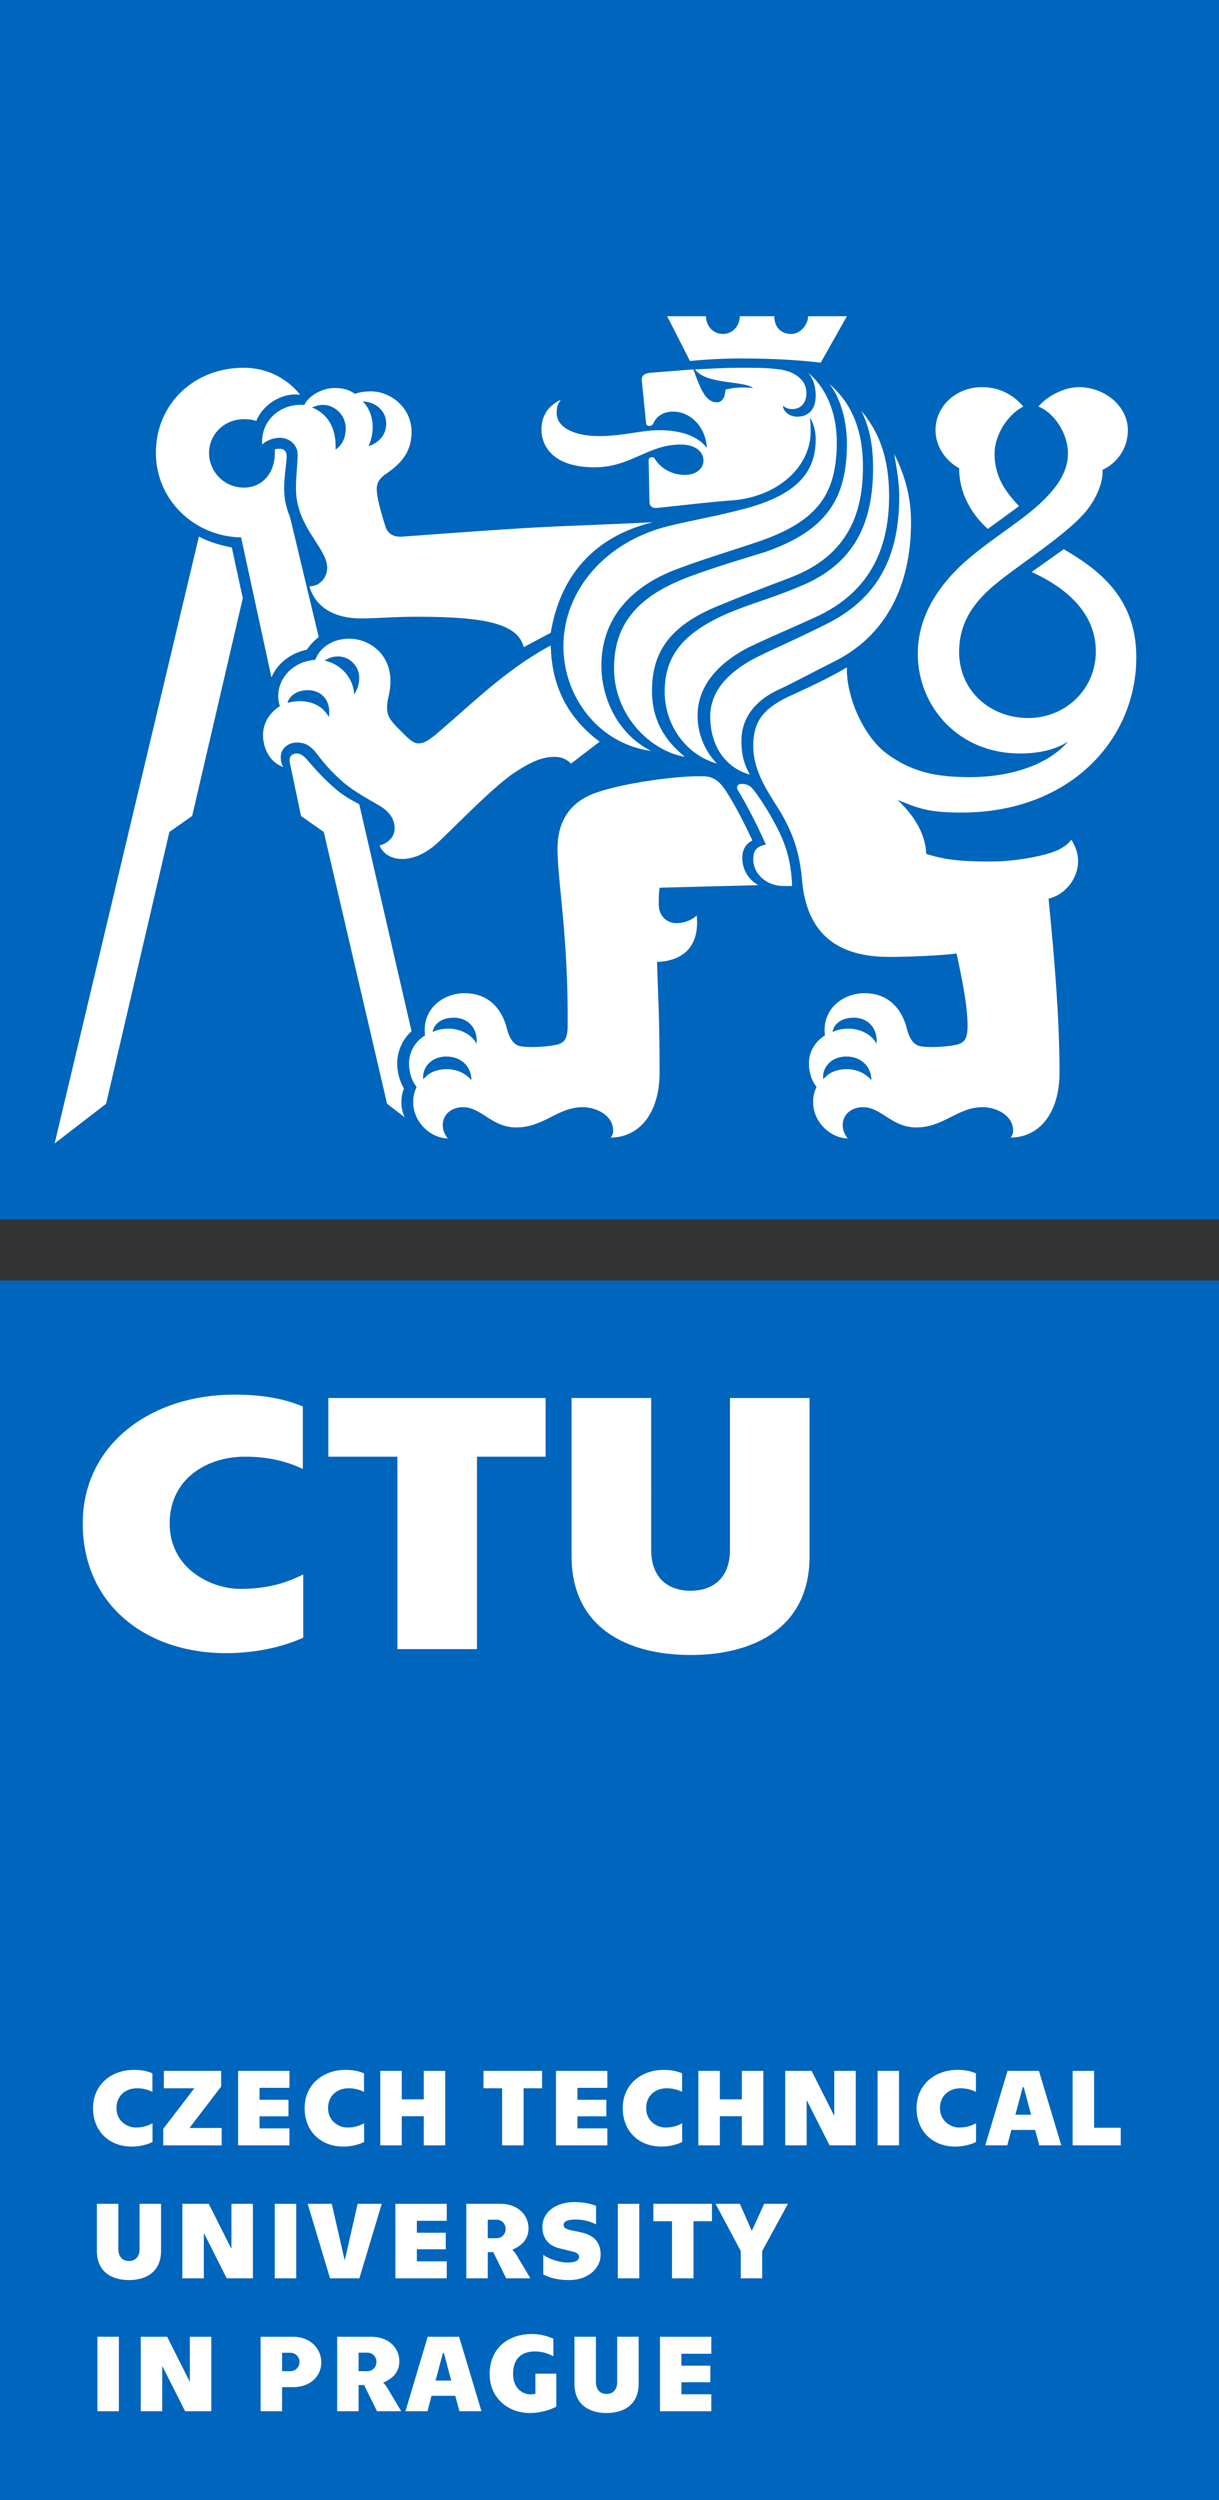 <?xml version="1.0" encoding="utf-8"?>
<!-- Generator: Adobe Illustrator 15.0.0, SVG Export Plug-In . SVG Version: 6.00 Build 0)  -->
<!DOCTYPE svg PUBLIC "-//W3C//DTD SVG 1.1//EN" "http://www.w3.org/Graphics/SVG/1.1/DTD/svg11.dtd">
<svg version="1.1" id="Layer_1" xmlns="http://www.w3.org/2000/svg" xmlns:xlink="http://www.w3.org/1999/xlink" x="0px" y="0px"
	 width="141.02px" height="289.094px" viewBox="0 0 141.02 289.094" enable-background="new 0 0 141.02 289.094"
	 xml:space="preserve">
<rect x="0" y="0" width="141.02" height="289.094" fill="#333333" stroke="none"/>
<g>
	<rect fill="#0065BD" width="141.021" height="141.021"/>
	<g>
		<path fill="#FFFFFF" d="M23.011,62.045c1.073,0.585,2.343,0.975,3.807,1.269l1.269,5.856l-5.856,25.183l-2.636,1.854
			l-7.322,31.431l-5.953,4.587L23.011,62.045z M27.891,62.143c-5.466-0.098-9.858-4.393-9.858-9.761
			c0-5.759,4.491-9.857,10.152-9.857c2.636,0,4.978,1.171,6.54,3.123c-2.245-0.292-4.393,1.269-5.075,3.026
			c-0.587-0.196-1.074-0.196-1.465-0.196c-2.246,0-4.002,1.757-4.002,3.905c0,2.147,1.756,4.002,4.002,4.002
			c2.246,0,3.611-1.757,3.611-4.002c0-0.097,0-0.292,0-0.391c0.098-0.097,0.292-0.097,0.586-0.097c0.39,0,0.78,0.195,0.78,0.877
			c0,0.782-0.292,2.246-0.292,3.71c0,1.367,0.292,2.342,0.683,3.318l3.318,13.86c-0.488,0.391-0.976,0.879-1.366,1.464
			c-1.855,0.39-3.417,1.562-4.1,3.222L27.891,62.143z M48.292,71.317c-2.832,0-4.587,0.195-6.54,0.195
			c-3.026,0-5.271-1.269-5.954-3.709c1.171,0,2.049-0.976,2.049-2.147c0-2.342-3.611-4.685-3.611-9.174
			c0-1.464,0.195-2.832,0.195-3.905c0-1.171-0.977-1.953-2.049-1.953c-0.879,0-1.659,0.392-2.05,0.782
			c-0.196-2.733,2.05-4.784,4.88-4.587c0.39-0.88,1.855-1.953,3.514-1.953c1.171,0,1.757,0.292,2.343,0.683
			c0.487-0.195,1.073-0.292,1.855-0.292c2.244,0,4.685,1.855,4.685,4.685c0,2.635-1.562,3.904-3.124,4.978
			c-0.781,0.586-0.978,1.172-0.878,2.05c0.098,1.073,0.683,2.927,0.975,3.905c0.293,0.877,0.977,1.269,2.049,1.171
			c5.369-0.39,13.08-0.977,17.766-1.171c4.392-0.196,7.516-0.293,11.126-0.488c-6.831,1.659-10.735,6.247-11.81,12.785l-3.124,1.66
			C59.906,72.197,56.392,71.317,48.292,71.317z M43.899,97.769c1.171-0.292,1.757-1.171,1.757-1.952
			c0-1.172-0.684-1.952-1.562-2.537c-1.464-0.879-3.026-1.659-4.393-2.83c-1.463-1.271-2.343-2.344-3.222-3.515
			c-0.683-0.78-1.269-1.073-2.146-1.073c-1.074,0-1.855,0.781-1.855,1.658c0,0.488,0.097,0.879,0.292,1.173
			c-1.464-0.488-2.342-2.05-2.342-3.71c0-1.562,0.975-2.732,1.952-3.318c-0.098-0.294-0.196-0.685-0.196-1.171
			c0-2.05,1.659-4.002,4.294-4.198c0.488-1.366,1.952-2.44,3.905-2.44c2.342,0,4.783,1.758,4.783,4.881
			c0,1.562-0.39,1.952-0.39,3.124c0,0.683,0.194,1.269,1.171,2.244c1.171,1.171,1.757,1.855,2.441,1.855
			c0.683,0,1.073-0.294,1.854-0.879c4.393-3.71,8.199-7.614,13.47-10.444c0.097,4.588,1.855,8.297,5.661,11.127l-3.319,2.539
			c-0.585-0.586-1.171-0.782-1.952-0.782c-1.269,0-2.538,0.488-4.49,1.758c-2.244,1.463-5.954,5.271-8.59,7.809
			C49.561,98.549,48,99.33,46.535,99.33C45.364,99.33,44.387,98.843,43.899,97.769z M35.602,79.809
			c-1.268,0-2.147,0.685-2.342,1.465c0.39-0.097,0.877-0.195,1.464-0.195c1.463,0,2.732,0.683,3.317,1.854
			C38.335,81.078,37.261,79.809,35.602,79.809z M44.778,127.638l-7.321-31.431l-2.636-1.854l-1.269-6.051
			c-0.196-0.782,0.194-1.172,0.782-1.172c0.39,0,0.683,0.195,1.073,0.586c1.269,1.463,2.049,2.342,3.415,3.514
			c0.782,0.683,1.758,1.269,2.733,1.757l6.053,26.256c-0.978,0.879-1.66,2.245-1.66,3.71c0,1.073,0.292,2.05,0.781,2.928
			c-0.195,0.488-0.292,0.977-0.292,1.562c0,0.586,0.098,1.171,0.391,1.758L44.778,127.638z M39.995,49.551
			c0-1.659-1.366-2.732-2.635-2.732c-0.585,0-0.977,0.193-1.269,0.292c1.659,0.683,2.831,2.147,2.732,4.879
			C39.702,51.406,39.995,50.43,39.995,49.551z M41.556,78.346c0-1.271-1.073-2.441-2.44-2.441c-0.781,0-1.269,0.294-1.562,0.488
			c1.855,0.391,3.318,1.953,3.417,3.904C41.264,79.809,41.556,79.32,41.556,78.346z M44.68,48.965c0-1.463-1.269-2.537-2.733-2.537
			c0.587,0.487,1.171,1.658,1.171,2.927c0,0.586-0.097,1.368-0.487,2.245C43.801,51.21,44.68,50.333,44.68,48.965z M47.803,127.441
			c0-0.683,0.099-1.073,0.391-1.756c-0.488-0.587-0.878-1.562-0.878-2.733s0.586-2.441,1.855-3.222
			c-0.391-2.928,1.953-4.88,4.587-4.88c2.928,0,4.393,2.049,4.881,4.1c0.391,1.463,0.976,1.951,1.658,2.05
			c1.27,0.194,3.319,0,4.101-0.196c0.877-0.193,1.268-0.683,1.268-2.146c0.098-10.249-1.171-16.788-1.171-20.498
			c0-4.002,2.245-5.759,4.588-6.539c3.123-1.073,9.272-1.953,12.298-1.854c1.368,0,2.05,0.877,2.635,1.756
			c1.075,1.659,1.952,3.416,3.028,5.661c-0.781,0.391-1.173,1.073-1.173,2.05c0,1.366,0.781,2.537,1.854,3.123l-11.421,0.293
			c-0.097,0.684-0.097,1.365-0.097,1.953c0,1.269,0.877,2.146,2.048,2.146c0.879,0,1.66-0.292,2.345-0.877
			c0.389,4.001-2.051,5.27-4.589,5.368c0.098,3.611,0.293,6.247,0.293,12.786c0,4.685-2.344,7.517-5.661,7.517
			c0.195-0.196,0.292-0.488,0.292-0.781c0-1.854-2.051-2.733-3.514-2.733c-2.928,0-4.489,2.344-7.711,2.344
			c-2.83,0-4.002-2.344-6.149-2.344c-1.366,0-2.342,0.879-2.342,2.05c0,0.586,0.195,1.074,0.586,1.562
			C49.951,131.639,47.803,129.883,47.803,127.441z M51.61,122.172c-1.855,0-2.831,1.463-2.636,2.634
			c0.39-0.488,1.171-1.171,2.732-1.171c1.27,0,2.246,0.586,2.831,1.271C54.538,123.537,53.562,122.172,51.61,122.172z
			 M52.489,117.681c-1.562,0-2.343,0.879-2.44,1.659c0.39-0.194,0.975-0.39,1.855-0.39c1.561,0,2.83,0.878,3.22,1.757
			C55.319,119.146,54.344,117.681,52.489,117.681z M65.178,74.733c0-6.441,4.88-12.2,12.396-13.958
			c2.83-0.683,5.271-1.073,8.59-1.953c6.247-1.659,8.198-4.393,8.198-8.003c0-0.977-0.194-1.757-0.682-2.538
			c0.097,0.586,0.097,1.073,0.097,1.659c0,3.904-3.611,7.418-8.882,7.907c-2.831,0.194-5.857,0.585-8.786,0.877
			c-0.684,0.098-0.976-0.195-0.976-0.781l-0.099-4.685c0-0.195,0.099-0.391,0.391-0.391c0.196,0,0.294,0.098,0.391,0.292
			c0.586,0.879,1.758,1.757,3.418,1.757c1.366,0,2.146-0.781,2.146-1.659c0-0.976-0.877-1.854-2.635-1.854
			c-3.808,0-5.759,2.635-9.957,2.635c-4.588,0-6.149-2.244-6.149-4.392c0-1.757,0.976-2.83,2.245-3.417
			c-0.39,0.489-0.487,0.88-0.487,1.562c0,1.464,1.756,2.636,4.879,2.636c2.929,0,4.784-0.684,7.028-0.684
			c2.93,0,4.685,0.978,5.466,2.051c-0.097-2.246-1.755-4.197-3.904-4.197c-1.464,0-2.05,0.877-2.244,1.269
			c-0.099,0.292-0.293,0.39-0.488,0.39s-0.391-0.098-0.391-0.293l-0.488-4.879c-0.097-0.586,0.195-0.879,0.977-0.977l4.978-0.392
			c0.88,2.441,1.465,3.808,2.733,3.808c0.684,0,0.977-0.78,0.977-1.464c1.073-0.292,2.146-0.292,3.222-0.195
			c-1.27-0.878-5.467-0.39-6.736-2.148c2.05-0.097,3.611-0.193,5.271-0.193s3.123,0,4.49,0.193c1.562,0.197,3.123,1.074,3.123,2.733
			c0,1.074-0.585,1.855-1.658,1.855c-0.392,0-0.684-0.097-1.073-0.39c0.097,0.781,0.877,1.269,1.658,1.269
			c1.269,0,2.146-0.78,2.146-2.439c0-0.879-0.194-1.855-0.878-2.636c2.05,1.659,3.318,4.587,3.318,8.004
			c0,5.953-2.148,9.077-8.785,11.42c-3.415,1.171-6.148,1.952-9.564,3.22c-5.564,2.05-8.883,5.856-8.883,11.225
			c0,3.709,1.855,7.906,5.759,9.858C69.375,86.056,65.178,80.688,65.178,74.733z M71.034,77.272c0-5.272,2.927-8.396,8.59-10.542
			c3.125-1.171,6.148-2.049,8.98-2.929c6.93-2.44,9.37-6.051,9.37-12.494c0-2.732-0.78-5.368-2.049-6.929
			c2.146,1.854,3.903,4.685,3.903,9.565c0,5.076-1.465,10.248-8.491,12.884c-3.32,1.268-5.174,1.952-8.688,3.417
			c-5.467,2.343-7.224,5.466-7.224,9.662c0,4.003,2.148,6.248,3.809,7.613C75.231,86.837,71.034,82.738,71.034,77.272z
			 M76.891,80.005c0-3.904,1.855-6.54,6.639-8.786c3.023-1.366,5.27-1.854,8.783-3.317c6.932-2.733,8.688-7.906,8.688-13.861
			c0-2.05-0.293-4.49-1.368-6.539c1.465,1.757,3.222,4.489,3.222,9.858c0,5.563-1.854,10.736-8.002,13.763
			c-2.93,1.366-4.882,2.147-8.2,3.708c-3.807,1.952-5.955,4.686-5.955,7.907c0,2.536,1.172,4.489,2.245,5.563
			C79.234,87.228,76.891,83.713,76.891,80.005z M85.772,41.45c-1.95,0-3.903,0.097-5.953,0.293l-2.637-5.174h4.491
			c0,1.171,0.877,2.051,1.952,2.051c1.073,0,1.953-0.88,1.953-2.051h4c0,1.27,0.78,2.051,1.953,2.051
			c1.072,0,1.952-1.074,1.952-2.051h4.49l-3.025,5.368C92.508,41.644,89.386,41.45,85.772,41.45z M82.162,82.835
			c0-2.732,1.854-4.978,5.174-6.734c2.342-1.172,4.295-1.952,8.198-3.903c6.148-3.027,8.49-8.006,8.49-14.741
			c0-1.756-0.292-3.221-0.583-4.978c1.073,2.147,1.951,4.685,1.951,7.907c0,6.442-2.245,12.688-8.687,16.007
			c-2.733,1.367-4.295,2.245-6.347,3.222c-3.122,1.365-4.587,3.514-4.587,6.051c0,1.953,0.49,3.027,0.977,3.904
			C83.919,88.789,82.162,86.252,82.162,82.835z M87.141,99.429c0-0.977,0.292-1.562,1.464-1.757
			c-1.367-3.027-2.44-4.979-3.222-6.248c-0.292-0.486,0-0.78,0.39-0.78c0.587,0,1.073,0.195,1.465,0.78
			c0.684,0.879,1.562,2.246,2.245,3.515c1.269,2.245,2.05,4.392,2.148,7.516h-0.977C88.604,102.454,87.141,100.99,87.141,99.429z
			 M94.069,127.441c0-0.683,0.099-1.073,0.392-1.756c-0.488-0.587-0.88-1.562-0.88-2.733s0.587-2.441,1.854-3.222
			c-0.39-2.928,1.952-4.88,4.589-4.88c2.927,0,4.392,2.049,4.88,4.1c0.392,1.463,0.977,1.951,1.66,2.05
			c1.269,0.194,3.318,0,4.1-0.196c0.877-0.193,1.269-0.683,1.269-2.146c0-2.44-0.684-5.661-1.269-8.395
			c-1.465,0.195-5.076,0.39-7.81,0.39c-6.052,0-9.467-2.733-10.054-8.686c-0.196-2.44-0.682-4.783-2.146-7.419
			c-1.075-2.05-3.514-4.781-3.514-8.296c0-2.637,0.976-4.198,4-5.662c2.148-0.976,4.686-2.146,6.834-3.417
			c-0.099,3.417,1.953,8.005,4.588,9.957c2.927,2.147,5.66,2.733,9.662,2.733c4.588,0,8.979-1.367,11.323-4.101
			c-1.365,0.88-3.222,1.367-5.563,1.367c-7.224,0-11.812-5.562-11.812-11.518c0-4.295,2.345-8.102,6.248-11.322
			c3.222-2.635,6.148-4.294,8.394-6.54c1.465-1.464,2.733-3.222,2.733-5.271c0-2.44-1.66-4.783-3.417-5.467
			c0.976-1.171,2.929-2.244,4.686-2.244c2.928,0,5.661,2.147,5.661,4.978c0,2.148-1.27,3.808-2.928,4.588
			c0.097,1.658-0.976,3.807-2.245,5.172c-2.44,2.636-6.932,5.467-9.858,7.809c-2.929,2.343-4.49,4.783-4.49,8.102
			c0,4.392,3.514,7.613,8.005,7.613c4.195,0,7.809-3.222,7.809-7.711c0-4.1-2.93-7.126-7.42-9.175l3.71-2.636
			c4.002,2.343,8.394,5.565,8.394,12.494c0,9.566-7.71,17.96-20.204,17.96c-3.904,0-4.977-0.488-7.418-1.464
			c1.562,1.464,3.222,3.611,3.318,6.248c1.95,0.584,3.318,0.877,7.517,0.877c1.854,0,4.392-0.293,6.44-0.877
			c1.465-0.392,2.343-0.978,2.831-1.66c0.488,0.78,0.78,1.66,0.78,2.44c0,2.244-1.658,4.002-3.415,4.392
			c0.682,6.931,1.269,13.861,1.269,20.107c0,4.685-2.342,7.517-5.662,7.517c0.197-0.196,0.294-0.488,0.294-0.781
			c0-1.854-2.049-2.733-3.514-2.733c-2.929,0-4.49,2.344-7.712,2.344c-2.83,0-4-2.344-6.148-2.344c-1.366,0-2.342,0.879-2.342,2.05
			c0,0.586,0.195,1.074,0.585,1.562C96.218,131.639,94.069,129.883,94.069,127.441z M97.876,122.172
			c-1.854,0-2.83,1.463-2.635,2.634c0.392-0.488,1.173-1.171,2.733-1.171c1.27,0,2.246,0.586,2.831,1.271
			C100.806,123.537,99.829,122.172,97.876,122.172z M98.756,117.681c-1.562,0-2.342,0.879-2.441,1.659
			c0.392-0.194,0.977-0.39,1.854-0.39c1.561,0,2.832,0.878,3.222,1.757C101.586,119.146,100.609,117.681,98.756,117.681z
			 M110.956,54.138c-1.465-0.781-2.733-2.44-2.733-4.393c0-2.83,2.441-4.978,5.37-4.978c2.243,0,3.807,1.073,4.78,2.244
			c-1.854,0.978-3.318,3.32-3.318,5.467c0,2.831,1.465,4.587,2.833,6.052l-3.613,2.636
			C112.225,59.312,110.956,56.872,110.956,54.138z"/>
	</g>
	<rect x="0.001" y="148.073" fill="#0065BD" width="141.021" height="141.021"/>
	<g>
		<path fill="#FFFFFF" d="M10.764,243.775c0-2.749,2.166-4.422,4.713-4.422c1.013,0,1.646,0.178,2.154,0.405v2.141
			c-0.482-0.239-1.027-0.417-1.812-0.417c-1.153,0-2.344,0.734-2.344,2.293c0,1.558,1.304,2.243,2.205,2.243
			c0.9,0,1.47-0.229,1.963-0.494v2.166c-0.52,0.267-1.381,0.532-2.407,0.532C12.702,248.223,10.764,246.525,10.764,243.775z"/>
		<path fill="#FFFFFF" d="M18.88,246.183l3.598-4.7h-3.521v-2.015h6.626v1.812l-3.662,4.789h3.725v2.016H18.88V246.183z"/>
		<path fill="#FFFFFF" d="M27.542,239.468h5.942v1.964h-3.458v1.381h3.344v1.913h-3.344v1.395h3.458v1.964h-5.942V239.468z"/>
	</g>
	<g>
		<path fill="#FFFFFF" d="M35.241,243.775c0-2.749,2.167-4.422,4.714-4.422c1.013,0,1.647,0.178,2.154,0.405v2.141
			c-0.482-0.239-1.026-0.417-1.812-0.417c-1.153,0-2.344,0.734-2.344,2.293c0,1.558,1.306,2.243,2.205,2.243
			c0.9,0,1.47-0.229,1.964-0.494v2.166c-0.519,0.267-1.382,0.532-2.409,0.532C37.18,248.223,35.241,246.525,35.241,243.775z"/>
	</g>
	<g>
		<path fill="#FFFFFF" d="M46.476,239.468v3.295h2.546v-3.295h2.484v8.616h-2.484v-3.37h-2.546v3.37h-2.483v-8.616H46.476z"/>
		<path fill="#FFFFFF" d="M58.087,241.482h-2.154v-2.015h6.778v2.015h-2.141v6.602h-2.484V241.482z"/>
		<path fill="#FFFFFF" d="M64.316,239.468h5.943v1.964H66.8v1.381h3.344v1.913H66.8v1.395h3.459v1.964h-5.943V239.468z"/>
	</g>
	<g>
		<path fill="#FFFFFF" d="M72.041,243.775c0-2.749,2.167-4.422,4.713-4.422c1.014,0,1.647,0.178,2.155,0.405v2.141
			c-0.483-0.239-1.027-0.417-1.813-0.417c-1.152,0-2.343,0.734-2.343,2.293c0,1.558,1.305,2.243,2.203,2.243
			c0.899,0,1.47-0.229,1.964-0.494v2.166c-0.519,0.267-1.381,0.532-2.407,0.532C73.979,248.223,72.041,246.525,72.041,243.775z"/>
	</g>
	<g>
		<path fill="#FFFFFF" d="M83.275,239.468v3.295h2.547v-3.295h2.483v8.616h-2.483v-3.37h-2.547v3.37h-2.483v-8.616H83.275z"/>
		<path fill="#FFFFFF" d="M90.835,239.468h3.054l2.585,5.144h0.037v-5.144h2.483v8.616h-3.027l-2.611-5.17h-0.039v5.17h-2.481
			V239.468z"/>
		<path fill="#FFFFFF" d="M101.521,239.468h2.483v8.616h-2.483V239.468z"/>
	</g>
	<g>
		<path fill="#FFFFFF" d="M106.029,243.775c0-2.749,2.168-4.422,4.714-4.422c1.013,0,1.647,0.178,2.155,0.405v2.141
			c-0.482-0.239-1.026-0.417-1.813-0.417c-1.152,0-2.344,0.734-2.344,2.293c0,1.558,1.305,2.243,2.204,2.243
			c0.901,0,1.471-0.229,1.966-0.494v2.166c-0.521,0.267-1.383,0.532-2.409,0.532C107.969,248.223,106.029,246.525,106.029,243.775z"
			/>
	</g>
	<g>
		<path fill="#FFFFFF" d="M119.748,246.298h-2.751l-0.467,1.786h-2.548l2.571-8.616h3.637l2.585,8.616h-2.546L119.748,246.298z
			 M119.279,244.536l-0.85-3.182h-0.114l-0.848,3.182H119.279z"/>
		<path fill="#FFFFFF" d="M124.088,239.468h2.483v6.576h3.08v2.04h-5.563V239.468z"/>
	</g>
	<g>
		<path fill="#FFFFFF" d="M11.207,260.276v-5.436h2.482v5.208c0,0.976,0.533,1.406,1.229,1.406c0.698,0,1.229-0.431,1.229-1.406
			v-5.208h2.483v5.436c0,2.408-1.684,3.383-3.712,3.383C12.892,263.659,11.207,262.685,11.207,260.276z"/>
		<path fill="#FFFFFF" d="M21.096,254.841h3.054l2.585,5.145h0.038v-5.145h2.484v8.615h-3.029l-2.609-5.169H23.58v5.169h-2.484
			V254.841z"/>
		<path fill="#FFFFFF" d="M31.785,254.841h2.483v8.615h-2.483V254.841z"/>
		<path fill="#FFFFFF" d="M35.596,254.841h2.787l1.469,6.449h0.051l1.47-6.449h2.789l-2.585,8.615H38.18L35.596,254.841z"/>
		<path fill="#FFFFFF" d="M45.739,254.841h5.942v1.965h-3.458v1.381h3.345v1.913h-3.345v1.394h3.458v1.963h-5.942V254.841z"/>
		<path fill="#FFFFFF" d="M53.945,254.841h3.953c2.015,0,3.244,1.293,3.244,2.838c0,1.47-1.078,2.117-1.838,2.458l-0.013,0.051
			c0.114,0.076,0.317,0.33,0.482,0.608l1.584,2.66h-2.8l-1.495-3.027h-0.634v3.027h-2.483V254.841z M57.43,258.819
			c0.671,0,1.063-0.532,1.063-1.077c0-0.544-0.393-1.063-1.063-1.063h-1.002v2.141H57.43z"/>
		<path fill="#FFFFFF" d="M62.847,263.002v-2.257c0.557,0.393,1.709,0.888,2.851,0.888c0.836,0,1.292-0.241,1.292-0.672
			c0-0.342-0.317-0.494-0.786-0.607c-0.558-0.141-0.899-0.217-1.545-0.381c-1.167-0.291-1.914-1.127-1.914-2.458
			c0-1.749,1.583-2.876,3.726-2.876c1.013,0,1.926,0.202,2.483,0.443v2.141c-0.43-0.24-1.305-0.569-2.357-0.569
			c-0.962,0-1.394,0.24-1.394,0.62c0,0.33,0.254,0.494,0.836,0.621c0.431,0.089,0.748,0.141,1.317,0.279
			c1.408,0.342,2.129,1.165,2.129,2.571c0,1.432-1.304,2.914-3.661,2.914C64.531,263.659,63.544,263.393,62.847,263.002z"/>
		<path fill="#FFFFFF" d="M71.471,254.841h2.484v8.615h-2.484V254.841z"/>
	</g>
	<g>
		<path fill="#FFFFFF" d="M77.741,256.856h-2.154v-2.016h6.779v2.016h-2.14v6.6h-2.485V256.856z"/>
	</g>
	<g>
		<path fill="#FFFFFF" d="M85.695,260.302l-2.916-5.461h2.812l1.357,3.08h0.049l1.407-3.08h2.75l-2.979,5.461v3.154h-2.481V260.302z
			"/>
	</g>
	<g>
		<path fill="#FFFFFF" d="M11.27,270.215h2.483v8.615H11.27V270.215z"/>
		<path fill="#FFFFFF" d="M16.284,270.215h3.054l2.585,5.145h0.038v-5.145h2.484v8.615h-3.028l-2.611-5.169h-0.038v5.169h-2.484
			V270.215z"/>
	</g>
	<g>
		<path fill="#FFFFFF" d="M30.15,270.215h3.75c2.015,0,3.269,1.382,3.269,2.965c0,1.584-1.254,2.863-3.269,2.863h-1.267v2.787H30.15
			V270.215z M33.61,274.193c0.545,0,1.039-0.444,1.039-1.064c0-0.607-0.494-1.064-1.039-1.064h-0.976v2.129H33.61z"/>
		<path fill="#FFFFFF" d="M39.003,270.215h3.953c2.015,0,3.243,1.292,3.243,2.838c0,1.47-1.076,2.116-1.836,2.458l-0.014,0.051
			c0.115,0.076,0.317,0.33,0.483,0.608l1.583,2.66h-2.8l-1.495-3.028h-0.633v3.028h-2.483V270.215z M42.487,274.193
			c0.671,0,1.064-0.532,1.064-1.077c0-0.546-0.394-1.064-1.064-1.064h-1.001v2.142H42.487z"/>
		<path fill="#FFFFFF" d="M52.668,277.044H49.92l-0.469,1.786h-2.547l2.572-8.615h3.636l2.586,8.615h-2.546L52.668,277.044z
			 M52.201,275.282l-0.85-3.181h-0.114l-0.848,3.181H52.201z"/>
		<path fill="#FFFFFF" d="M56.643,274.522c0-2.812,1.963-4.624,4.891-4.624c1.14,0,1.976,0.316,2.483,0.544v2.027
			c-0.469-0.253-1.228-0.558-2.115-0.558c-1.61,0-2.547,0.861-2.547,2.61c0,1.621,1.064,2.356,2.028,2.356
			c0.189,0,0.38-0.025,0.557-0.062v-2.332h2.419v3.814c-0.52,0.266-1.583,0.733-3.116,0.733
			C58.834,279.032,56.643,277.335,56.643,274.522z"/>
	</g>
	<g>
		<path fill="#FFFFFF" d="M66.457,275.65v-5.436h2.483v5.207c0,0.976,0.533,1.407,1.229,1.407c0.698,0,1.23-0.432,1.23-1.407v-5.207
			h2.483v5.436c0,2.407-1.685,3.382-3.713,3.382C68.143,279.032,66.457,278.058,66.457,275.65z"/>
	</g>
	<g>
		<path fill="#FFFFFF" d="M76.347,270.215h5.941v1.965H78.83v1.38h3.345v1.913H78.83v1.394h3.458v1.964h-5.941V270.215z"/>
	</g>
	<g>
		<path fill="#FFFFFF" d="M45.971,168.446v22.249h9.207v-22.249h7.938v-6.79H37.985v6.79H45.971z M75.332,161.656h-9.208v18.32
			c0,8.113,6.249,11.401,13.766,11.401c7.515,0,13.764-3.288,13.764-11.401v-18.32h-9.209v17.55c0,3.29-1.972,4.741-4.555,4.741
			s-4.559-1.451-4.559-4.741V161.656z M9.573,176.175c0,9.268,7.188,14.99,16.583,14.99c3.805,0,6.999-0.896,8.926-1.794v-7.303
			c-1.832,0.897-3.947,1.666-7.283,1.666c-3.334,0-8.172-2.307-8.172-7.56c0-5.251,4.415-7.729,8.69-7.729
			c2.911,0,4.933,0.598,6.716,1.409v-7.217c-1.878-0.77-4.227-1.367-7.985-1.367C17.607,161.271,9.573,166.908,9.573,176.175"/>
	</g>
</g>
</svg>
